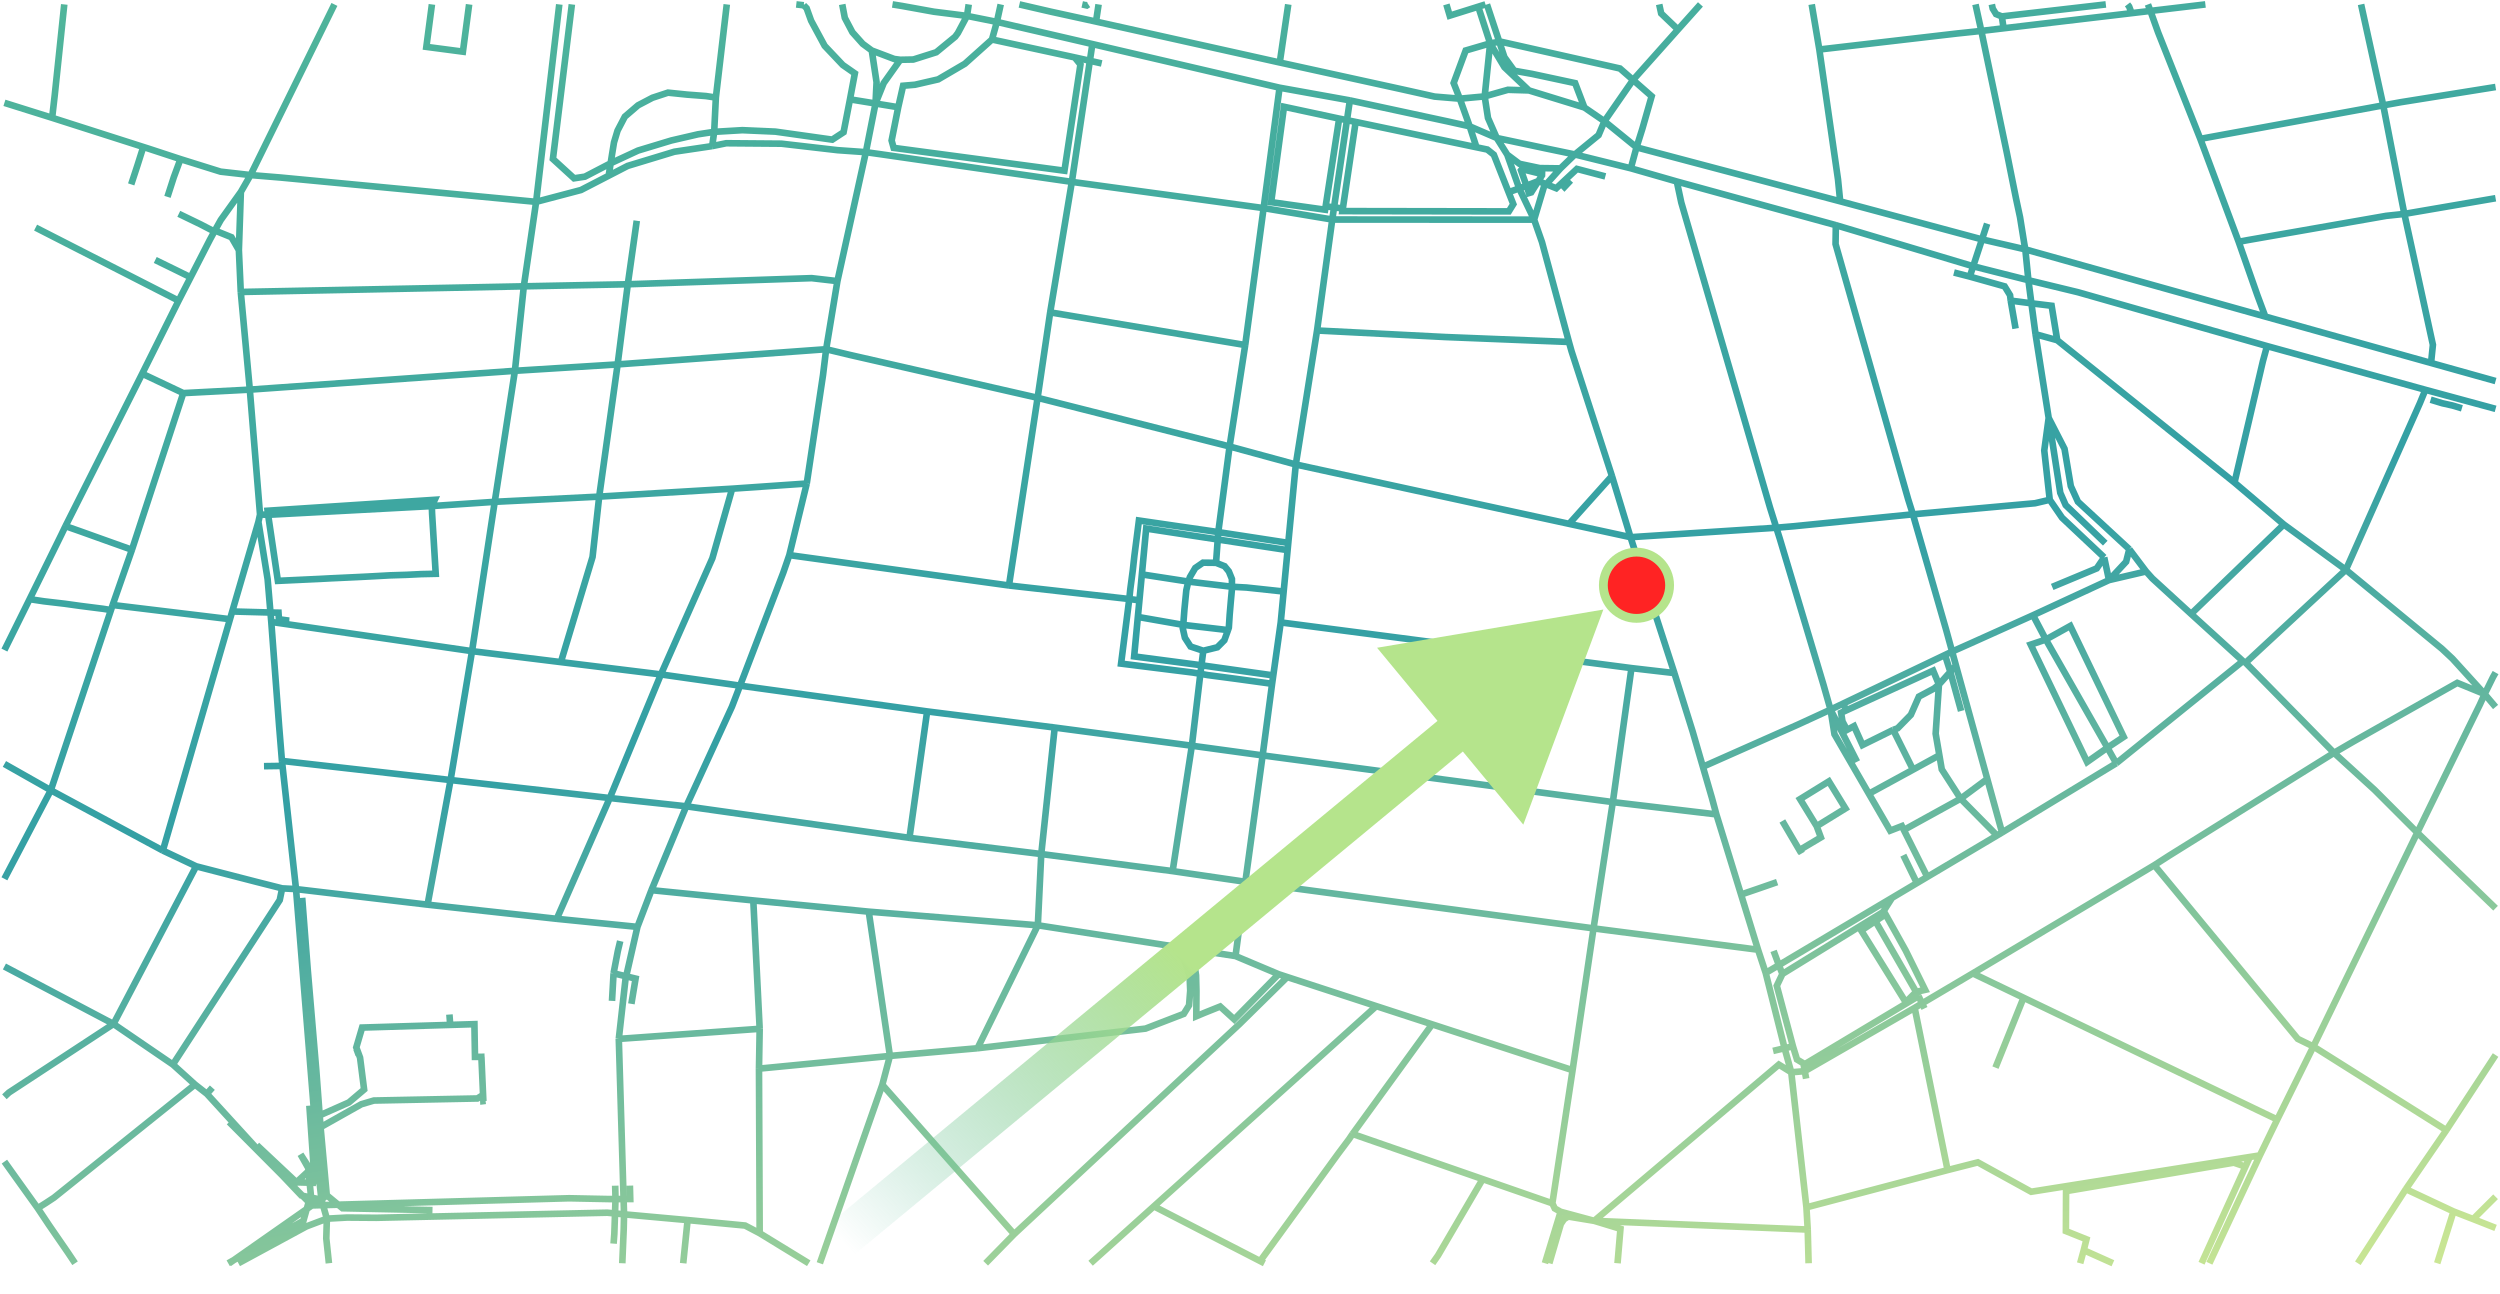 <svg width="566" height="293" viewBox="0 0 566 293" fill="none" xmlns="http://www.w3.org/2000/svg">
<path d="M528.423 170.44L537.621 178.851L547.277 188.505M528.423 170.44L508.413 150.052M528.423 170.44L532.723 167.935L556.328 154.602L562.528 157.143M528.423 170.44L491.036 193.757L487.739 195.879M547.277 188.505L565 205.619M547.277 188.505L558.785 164.942L561.441 159.528L562.528 157.143M547.277 188.505L523.748 236.926M562.528 157.143L564.412 153.312L565 152.268M562.528 157.143L565 160.063M562.528 157.143L555.249 149.135L552.864 146.897L531.107 129.005M531.107 129.005L508.413 150.052M531.107 129.005L547.871 91.264L549.109 88.25M531.107 129.005L517.054 118.743M508.413 150.052L507.792 149.67M507.792 149.67L479.114 172.809M507.792 149.67L496.065 138.994M479.114 172.809L477.123 169.276M479.114 172.809L453.267 188.474M477.123 169.276L472.528 172.51L459.754 145.944L463.178 144.796M477.123 169.276L480.807 166.829L468.713 141.719L463.178 144.796M477.123 169.276L463.178 144.796M463.178 144.796L460.28 139.293M460.28 139.293L446.096 145.676L441.959 147.516M460.28 139.293L477.478 131.337M441.959 147.516L442.831 150.676M441.959 147.516L440.593 142.542L433.079 116.442M441.959 147.516L440.346 148.286M442.831 150.676L441.552 152.102M442.831 150.676L449.918 176.352M441.552 152.102L438.976 154.979M441.552 152.102L443.997 160.969M441.552 152.102L440.346 148.286M438.976 154.979L438.231 166.105L439.072 170.995M438.976 154.979L437.662 151.834L418.015 160.823M438.976 154.979L437.857 155.886L434.437 157.71L432.621 161.829L429.63 164.879L428.619 165.251M439.072 170.995L439.617 174.187L443.89 180.822M439.072 170.995L433.111 174.25M443.89 180.822L452.117 189.155M443.89 180.822L431.028 187.908M443.89 180.822L449.918 176.352M452.117 189.155L453.267 188.474M452.117 189.155L436.34 198.531M453.267 188.474L449.918 176.352M436.34 198.531L431.028 187.908M436.34 198.531L433.983 199.93M431.028 187.908L430.59 187.027L427.946 188.055L423.116 179.706M423.116 179.706L433.111 174.25M423.116 179.706L415.323 166.231L414.431 160.655M433.111 174.25L428.619 165.251M428.619 165.251L421.675 168.674L419.751 164.397L418.151 165.251L417.135 163.323L416.825 161.368L418.015 160.823M418.015 160.823L417.286 159.292M417.286 159.292L414.431 160.655M417.286 159.292L440.346 148.286M414.431 160.655L420.44 172.473M414.431 160.655L407.081 164.035L385.53 173.595M414.431 160.655L412.835 155.031L402.939 121.94L402.159 119.476M385.53 173.595L383.225 165.655L379.08 152.385M385.53 173.595L387.569 180.623L388.585 184.375M379.08 152.385L373.581 135.43L369.153 121.62M379.08 152.385L369.364 151.258M369.153 121.62L367.313 115.567M369.153 121.62L355.244 118.601M369.153 121.62L402.159 119.476M367.313 115.567L364.944 107.768M367.313 115.567L367.118 114.917L364.944 107.768M364.944 107.768L355.801 79.534L355.208 77.422M364.944 107.768L355.244 118.601M355.244 118.601L293.368 105.163M293.368 105.163L298.182 74.823M293.368 105.163L291.668 122.909M293.368 105.163L278.376 101.08M298.182 74.823L327.231 76.306L355.208 77.422M298.182 74.823L301.623 49.702M355.208 77.422L349.103 54.807L347.324 49.728M347.324 49.728L343.947 42.653M347.324 49.728L349.549 42.296L350.071 41.715M347.324 49.728L301.623 49.702M343.947 42.653L345.583 42.045M343.947 42.653L341.546 43.517M343.947 42.653L341.239 35.011M345.583 42.045L348.283 40.996M345.583 42.045L346.165 43.706L346.666 43.554L348.283 40.996M345.583 42.045L344.357 38.549L344.56 38.282L349.115 39.408L349.107 39.697L348.283 40.996M348.283 40.996L350.071 41.715M350.071 41.715L352.337 42.621L353.456 41.573M350.071 41.715L353.296 38.119M353.456 41.573L354.188 42.338L355.59 40.85M353.456 41.573L357.02 38.245L363.45 39.938M353.296 38.119L356.554 34.969M353.296 38.119L348.606 38.056L344.01 37.087L341.239 35.011M356.554 34.969L361.917 30.588L363.243 27.448M356.554 34.969L349.999 33.606L338.862 31.238M356.554 34.969L369.212 38.103M363.243 27.448L369.726 18.098M363.243 27.448L362.801 27.144L358.708 24.335M363.243 27.448L370.506 33.36M369.726 18.098L379.896 6.688M369.726 18.098L373.935 21.788L371.836 29.125L370.506 33.36M369.726 18.098L366.759 15.504L339.682 9.413L337.365 9.817M379.896 6.688L376.089 3.045L375.646 1M379.896 6.688L384.98 1M370.506 33.36L369.212 38.103M370.506 33.36L416.617 45.577M369.212 38.103L379.625 41.091M379.625 41.091L415.634 50.976M379.625 41.091L380.641 45.855L400.717 114.875L402.159 119.476M415.634 50.976L446.729 60.284M415.634 50.976L415.57 55.252L432.008 113.035L433.079 116.442M446.729 60.284L445.964 62.621M446.729 60.284L448.724 54.199M446.729 60.284L459.228 63.439M445.964 62.621L453.849 64.833L455.075 66.83L455.226 68.062M445.964 62.621L442.377 61.699M455.226 68.062L456.329 74.388M455.226 68.062L459.909 68.67M459.909 68.67L464.488 69.225L465.759 77.024M459.909 68.67L460.845 75.666M459.909 68.67L459.228 63.439M465.759 77.024L505.889 109.251M465.759 77.024L460.845 75.666M505.889 109.251L517.054 118.743M505.889 109.251L512.312 81.804L513.255 78.35M513.255 78.35L549.109 88.25M513.255 78.35L470.453 66.159L459.228 63.439M549.109 88.25L565 92.566M459.228 63.439L458.531 56.458M458.531 56.458L448.724 54.199M458.531 56.458L458.273 55.011L457.337 49.183L456.433 44.969L454.362 34.66L448.573 7.002M458.531 56.458L512.869 71.673M512.869 71.673L511.049 66.783L506.833 54.744M512.869 71.673L550.391 82.176M506.833 54.744L509.003 54.34L540.229 48.869L544.346 48.428M506.833 54.744L498.148 31.442M498.148 31.442L488.587 7.317L486.855 2.474M498.148 31.442L500.422 31.023L539.568 23.853M486.855 2.474L486.297 1M486.855 2.474L482.602 2.977M486.855 2.474L499.301 1M482.602 2.977L482.033 1.473L481.668 1M482.602 2.977L453.618 6.405M453.618 6.405L453.212 3.716M453.618 6.405L448.573 7.002M453.212 3.716L476.761 1M453.212 3.716L451.905 3.192L451.157 1.96L450.952 1M448.573 7.002L447.254 1M448.573 7.002L443.062 7.584L411.895 11.211M411.895 11.211L416.124 40.619L416.617 45.577M411.895 11.211L410.173 1M416.617 45.577L448.724 54.199M448.724 54.199L449.891 50.635M539.568 23.853L543.626 23.124L565 19.7M539.568 23.853L543.634 44.812L544.346 48.428M539.568 23.853L538.875 20.713L534.548 1M544.346 48.428L565 44.879M544.346 48.428L550.809 78.067L550.391 82.176M550.391 82.176L565 86.267M517.054 118.743L496.065 138.994M496.065 138.994L487.281 130.949L485.872 129.377M485.872 129.377L482.069 124.335M485.872 129.377L477.478 131.337M482.069 124.335L481.356 127.176L477.478 131.337M482.069 124.335L470.438 113.586L468.829 110.053L467.407 101.61L463.82 94.618M477.478 131.337L476.387 126.195M476.387 126.195L474.702 128.68L464.616 132.883M476.387 126.195L466.854 117.218L464.062 113.151M464.062 113.151L462.82 101.992L463.82 94.618M464.062 113.151L460.745 113.931L433.079 116.442M463.82 94.618L460.845 75.666M463.82 94.618L466.448 111.583L467.67 114.361L476.633 122.972M433.079 116.442L406.137 119.141L402.159 119.476M337.365 9.817L331.834 11.436L329.106 18.8L330.5 22.343M337.365 9.817L334.51 1M337.365 9.817L336.13 21.824M337.365 9.817L340.602 15.215L346.153 20.472M330.5 22.343L332.738 28.601M330.5 22.343L324.782 21.866L317.244 20.184L289.737 14.151M330.5 22.343L336.13 21.824M332.738 28.601L334.271 33.344M332.738 28.601L338.862 31.238M332.738 28.601L327.708 27.485L305.613 22.726M334.271 33.344L336.736 33.858L338.201 35.027L341.546 43.517M334.271 33.344L306.923 27.605M341.546 43.517L342.613 46.217L341.601 47.857L303.928 47.794L304.016 47.202M304.016 47.202L302.029 46.95M304.016 47.202L306.923 27.605M302.029 46.95L300.125 46.709M302.029 46.95L304.88 27.684L304.952 27.207M302.029 46.95L301.623 49.702M300.125 46.709L300.006 47.48L287.789 45.766L290.696 24.172L303.188 26.851M300.125 46.709L303.188 26.851M303.188 26.851L304.952 27.207M304.952 27.207L306.923 27.605M304.952 27.207L305.613 22.726M305.613 22.726L289.693 19.854M289.693 19.854L247.313 9.974M289.693 19.854L286.081 47.113M247.313 9.974L225.695 4.958M247.313 9.974L246.747 13.758M225.695 4.958L224.584 8.942M225.695 4.958L226.562 1M225.695 4.958L218.933 3.601M224.584 8.942L218.452 14.434L212.407 17.972L207.159 19.183L204.463 19.413L203.36 24.277M224.584 8.942L243.311 12.993M203.36 24.277L198.215 23.433M203.36 24.277L201.863 31.814L202.325 33.475L240.989 38.648L244.613 14.618L243.311 12.993M198.215 23.433L192.434 22.49M198.215 23.433L196.033 34.45M198.215 23.433L200.071 18.811L203.822 13.533M198.215 23.433L198.454 18.611L197.367 11.431M192.434 22.49L193.54 16.62L190.801 14.712L186.707 10.383L183.641 4.701L182.618 1.861L181.965 1.195M192.434 22.49L190.984 29.938L188.428 31.615L175.554 29.801L168.076 29.471L161.693 29.849M181.965 1.195L181.982 1M181.965 1.195L180.275 1M161.693 29.849L158.037 30.404L151.993 31.803L144.467 34.083L138.251 36.966M161.693 29.849L161.239 33.077M161.693 29.849L162.071 22.086M138.251 36.966L132.429 39.995L129.965 40.368L125.178 35.991L129.47 1M138.251 36.966L137.805 39.781M138.251 36.966L138.582 34.864L139.008 32.244L139.812 29.571L141.465 26.41L144.455 23.842L147.712 22.134L151.236 20.975L155.569 21.421L159.817 21.746L162.071 22.086M137.805 39.781L142.102 37.563L152.674 34.351L161.239 33.077M137.805 39.781L131.53 43.02L121.38 45.698M161.239 33.077L164.42 32.427L176.92 32.532L189.63 34L196.033 34.45M196.033 34.45L199.577 34.948L242.666 41.175M196.033 34.45L189.59 63.643M242.666 41.175L246.747 13.758M242.666 41.175L237.76 70.719M242.666 41.175L286.081 47.113M246.747 13.758L249.419 14.361M246.747 13.758L243.311 12.993M237.76 70.719L281.916 78.114M237.76 70.719L234.913 90.064M281.916 78.114L278.376 101.08M281.916 78.114L286.081 47.113M278.376 101.08L275.816 120.467M278.376 101.08L234.913 90.064M275.816 120.467L275.696 122.139M275.816 120.467L273.51 120.126L266.761 119.151L257.849 117.846L257.335 121.866L256.826 125.823L256.459 129.167L255.902 133.36L255.667 135.619M275.816 120.467L291.668 122.909M275.696 122.139L259.494 119.665L258.518 130.042M275.696 122.139L291.512 124.55M275.696 122.139L275.31 127.422M258.518 130.042L257.965 135.917M258.518 130.042L269.03 131.667M257.965 135.917L257.61 139.67M257.965 135.917L255.667 135.619M257.61 139.67L256.77 148.611L272.009 150.618M257.61 139.67L267.888 141.473M272.009 150.618L288.271 152.914M272.009 150.618L272.427 147.332M272.009 150.618L271.762 152.547M288.271 152.914L289.956 140.912M288.271 152.914L288.004 154.811M289.956 140.912L290.621 133.921M289.956 140.912L369.364 151.258M369.364 151.258L365.143 181.593M365.143 181.593L360.775 210.182M365.143 181.593L388.585 184.375M365.143 181.593L285.858 171.022M360.775 210.182L281.948 199.632M360.775 210.182L398.022 215.019M360.775 210.182L356.032 242.292M356.032 242.292L354.001 241.627L324.236 231.91M356.032 242.292L351.453 272.432M324.236 231.91L306.218 256.726M324.236 231.91L311.589 227.786M306.218 256.726L305.437 257.9L302.957 261.212L285.301 285.503M306.218 256.726L335.68 266.951M285.301 285.503L284.939 286M285.301 285.503L261.238 273.108M285.301 285.503L286.266 286M261.238 273.108L246.913 286M261.238 273.108L311.589 227.786M311.589 227.786L291.433 221.203M291.433 221.203L289.482 220.559M291.433 221.203L280.582 231.884L229.605 279.408M289.482 220.559L279.439 230.789L278.257 229.709L277.663 229.164L276.473 228.079L276.25 227.875L275.632 228.121L272.67 229.311L270.842 230.081L270.878 224.374L270.786 220.805L270.42 218.426L269.926 214.946M289.482 220.559L279.718 216.45M269.926 214.946L271.173 215.15L279.718 216.45M269.926 214.946L266.741 214.422M279.718 216.45L281.948 199.632M281.948 199.632L285.858 171.022M281.948 199.632L265.482 197.221M285.858 171.022L269.835 168.831M285.858 171.022L288.004 154.811M269.835 168.831L238.787 164.717M269.835 168.831L271.762 152.547M269.835 168.831L265.482 197.221M238.787 164.717L209.906 161.064M238.787 164.717L235.741 193.353M209.906 161.064L205.9 189.69M209.906 161.064L167.546 155.231M205.9 189.69L235.741 193.353M205.9 189.69L155.369 182.546M155.369 182.546L147.489 201.529M155.369 182.546L165.719 159.984L167.546 155.231M155.369 182.546L138.052 180.675M147.489 201.529L144.312 209.846M147.489 201.529L149.492 201.733L170.545 203.856M144.312 209.846L141.612 221.706L140.095 235.207M144.312 209.846L126.054 208.022M140.095 235.207L141.285 274.922M140.095 235.207L171.99 232.922M141.285 274.922L140.839 274.88L137.487 274.555L85.2 275.708L78.566 275.655L74.002 275.907M141.285 274.922L141.676 274.958L153.84 276.064L155.676 276.221M141.285 274.922L141.21 278.271L140.885 286M74.002 275.907L72.78 271.625M74.002 275.907L69.375 277.657L53.975 286M74.002 275.907L73.871 280.388L74.468 286M72.78 271.625L73.978 270.603M72.78 271.625L69.893 272.134M72.78 271.625L72.099 265.499M72.78 271.625L68.225 270.661L66.17 268.497M73.978 270.603L77.542 273.543L97.918 273.973M73.978 270.603L73.445 264.728M73.445 264.728L72.099 265.499M73.445 264.728L72.644 255.934M72.099 265.499L71.311 265.95M72.099 265.499L71.545 257.313L71.442 256.039M71.311 265.95L70.98 263.811M71.311 265.95L70.904 267.784L67.121 267.679M70.98 263.811L70.243 264.781M70.98 263.811L70.446 256.128M70.243 264.781L68.041 261.338L69.785 264.424L70.606 272.909M70.243 264.781L67.121 267.679M70.606 272.909L51.91 286M70.606 272.909L128.862 271.285L137.869 271.468L139.35 271.473M139.35 271.473L142.687 271.463L142.607 268.423M139.35 271.473L139.278 268.439M139.35 271.473L139.083 279.366L138.916 281.557M67.121 267.679L58.154 259.257M67.121 267.679L66.17 268.497M66.17 268.497L65.298 267.511M66.17 268.497L58.739 260.677L46.833 247.638M65.298 267.511L51.879 254.027M65.298 267.511L69.893 272.134M69.893 272.134L68.694 276.373L51.667 286M46.833 247.638L44.15 245.536M46.833 247.638L48.076 246.249M44.15 245.536L12.222 271.154L10.391 272.359L8.539 273.528M44.15 245.536L39.14 241.008M8.539 273.528L3.474 266.458L1 262.992M8.539 273.528L11.103 277.374L15.404 283.616L16.998 286M39.14 241.008L25.697 231.826M39.14 241.008L63.331 203.777L63.88 201.125M63.88 201.125L67.018 201.288M63.88 201.125L57.955 199.626L44.408 196.126M67.018 201.288L71.442 256.039M67.018 201.288L63.956 173.401M67.018 201.288L96.799 204.815M63.956 173.401L59.763 173.464M63.956 173.401L63.832 172.269M63.832 172.269L102.007 176.603M63.832 172.269L63.195 164.418L61.415 140.807M102.007 176.603L96.799 204.815M102.007 176.603L106.869 147.421M102.007 176.603L138.052 180.675M96.799 204.815L126.054 208.022M126.054 208.022L138.052 180.675M138.052 180.675L149.632 152.689M149.632 152.689L126.982 149.9M149.632 152.689L161.283 126.389L165.762 110.64M149.632 152.689L167.546 155.231M165.762 110.64L137.459 112.328L135.655 112.438M165.762 110.64L182.646 109.471M135.655 112.438L133.923 112.522L112.006 113.612M135.655 112.438L139.828 82.501M135.655 112.438L134.154 126.091L126.982 149.9M139.828 82.501L142.133 64.356M139.828 82.501L187.042 79.063M139.828 82.501L116.573 83.953M142.133 64.356L144.164 49.98M142.133 64.356L118.592 64.823M142.133 64.356L183.761 62.972L189.59 63.643M118.592 64.823L121.38 45.698M118.592 64.823L116.573 83.953M118.592 64.823L54.511 66.101M121.38 45.698L63.597 40.2L56.725 39.634M121.38 45.698L126.621 1M56.725 39.634L49.939 38.863L40.856 36.023M56.725 39.634L54.531 43.449M56.725 39.634L75.714 1M40.856 36.023L39.343 40.132L37.914 44.571M40.856 36.023L33.522 33.617L32.439 33.271M32.439 33.271L31.105 37.48L29.703 41.746M32.439 33.271L11.804 26.672M11.804 26.672L12.382 21.625L14.55 1M11.804 26.672L1 23.282M54.531 43.449L54.081 56.626M54.531 43.449L49.983 49.802L48.653 52.186M54.081 56.626L52.4 53.706L48.653 52.186M54.081 56.626L54.511 66.101M48.653 52.186L48.53 52.417M48.53 52.417L45.404 50.792L40.478 48.407M48.53 52.417L47.53 54.251L43.154 62.779M43.154 62.779L40.024 61.238L35.15 58.858M43.154 62.779L40.438 68.072M40.438 68.072L32.196 84.603M40.438 68.072L8.057 51.531M32.196 84.603L14.822 119.115M32.196 84.603L41.494 89M14.822 119.115L17.857 120.173L23.507 122.197L29.87 124.466M14.822 119.115L13.915 121.007L6.707 135.65M29.87 124.466L25.502 136.971M29.87 124.466L41.494 89M25.502 136.971L25.124 138.108M25.502 136.971L52.066 140.184M25.124 138.108L23.288 137.825L18.247 137.186L14.675 136.688L9.961 136.138L6.707 135.65M25.124 138.108L11.509 178.909M6.707 135.65L1 147.178M11.509 178.909L36.871 192.567M11.509 178.909L1 172.957M11.509 178.909L1 198.96M36.871 192.567L44.408 196.126M36.871 192.567L52.066 140.184M44.408 196.126L25.697 231.826M25.697 231.826L2.028 247.35L1 248.314M25.697 231.826L1 218.812M52.066 140.184L52.575 138.438M52.575 138.438L61.232 138.674M52.575 138.438L58.505 118.156M61.232 138.674L63.052 138.711L63.148 140.199L64.756 140.42L64.704 141.279M61.232 138.674L60.591 131.138L58.505 118.156M61.232 138.674L61.415 140.807M64.704 141.279L106.869 147.421M64.704 141.279L61.415 140.807M106.869 147.421L126.982 149.9M106.869 147.421L112.006 113.612M112.006 113.612L97.763 114.576M112.006 113.612L116.573 83.953M116.573 83.953L56.557 88.214M56.557 88.214L58.871 116.489M56.557 88.214L41.494 89M56.557 88.214L54.511 66.101M58.871 116.489L60.699 116.552M58.871 116.489L58.505 118.156M60.699 116.552L62.913 131.505L72.485 131.059L74.635 130.944L80.803 130.656L82.691 130.561L84.598 130.462L88.325 130.257L92.025 130.142L95.346 129.979L98.647 129.906L97.826 116.3L97.763 114.576M60.699 116.552L60.587 115.63L98.42 113.156L97.763 114.576M60.699 116.552L97.763 114.576M189.59 63.643L187.042 79.063M187.042 79.063L186.329 84.927L182.646 109.471M187.042 79.063L192.262 80.32L234.913 90.064M182.646 109.471L178.7 125.677M178.7 125.677L177.334 129.649L167.546 155.231M178.7 125.677L228.43 132.553M228.43 132.553L255.667 135.619M228.43 132.553L234.913 90.064M255.667 135.619L253.811 150.241L270.042 152.264L271.762 152.547M271.762 152.547L273.426 152.841L279.774 153.679L288.004 154.811M71.442 256.039L72.644 255.934M71.442 256.039L70.446 256.128M72.644 255.934L72.577 255.195M72.577 255.195L81.807 250.002L84.634 249.163L108.088 248.692L109.37 247.879M72.577 255.195L72.374 252.523M109.37 247.879L109.434 249.289L109.935 249.226M109.37 247.879L108.988 239.274M108.988 239.274L109.716 239.242M108.988 239.274H107.534L107.407 231.868L101.928 232.036M101.928 232.036L101.749 229.688M101.928 232.036L81.986 232.639L80.664 237.135L81.034 238.142M81.034 238.142L80.254 238.425M81.034 238.142L81.516 239.447L82.436 246.669L78.988 249.593L72.374 252.523M72.374 252.523L71.613 242.361L70.916 234.153M70.916 234.153L71.557 234.127M70.916 234.153L69.682 219.657L68.412 203.269M70.446 256.128L70.04 250.321M155.676 276.221L154.677 286M155.676 276.221L168.693 277.464L171.99 279.198M171.99 279.198L171.835 241.941M171.99 279.198L183.102 286M171.835 241.941L171.99 232.922M171.835 241.941L201.48 239.064M171.99 232.922L170.545 203.856M170.545 203.856L196.682 206.398M196.682 206.398L234.965 209.485M196.682 206.398L201.48 239.064M234.965 209.485L266.741 214.422M234.965 209.485L221.311 237.324M234.965 209.485L235.741 193.353M266.741 214.422L268.274 217.739L269.325 220.894L269.464 224.28L269.202 227.602L268.003 229.541L259.35 232.875L221.311 237.324M221.311 237.324L201.48 239.064M201.48 239.064L199.756 245.594M199.756 245.594L229.605 279.408M199.756 245.594L185.609 286M229.605 279.408L223.151 286M235.741 193.353L265.482 197.221M335.68 266.951L325.566 284.24L324.329 286M335.68 266.951L351.453 272.432M351.453 272.432L351.998 273.591L353.328 274.345M353.328 274.345L360.934 276.4M353.328 274.345L349.772 286M360.934 276.4L409.267 278.37M360.934 276.4L366.871 278.208L366.208 286M360.934 276.4L355.049 275.425L354.097 276.022L353.376 277.086L350.765 286M360.934 276.4L402.736 241.029L405.54 242.764M409.267 278.37L409.469 286M409.267 278.37L408.976 273.35M408.976 273.35L405.54 242.764M408.976 273.35L440.935 264.907M405.54 242.764L408.598 242.513M405.54 242.764L404.03 237.314M408.598 242.513L408.307 240.746M408.598 242.513L408.912 244.195M408.598 242.513L433.477 228.184M408.307 240.746L408.801 240.82L434.357 225.522M408.307 240.746L406.838 239.866L405.922 236.879M434.357 225.522L433.812 224.568M434.357 225.522L435.149 227.173M433.812 224.568L424.589 208.541M433.812 224.568L435.85 224.101L431.438 215.176L426.891 207.016L424.589 208.541M433.812 224.568L431.462 226.905L421.388 210.669L424.589 208.541M424.589 208.541L424.199 207.792M424.199 207.792L403.541 220.501M424.199 207.792L426.306 206.497L428.352 203.279M403.541 220.501L402.267 223.179L405.922 236.879M403.541 220.501L402.732 218.504M405.922 236.879L404.03 237.314M404.03 237.314L401.426 237.932M404.03 237.314L399.754 220.276M399.754 220.276L402.732 218.504M399.754 220.276L398.022 215.019M402.732 218.504L401.542 215.281M402.732 218.504L425.656 204.878L428.352 203.279M428.352 203.279L433.983 199.93M433.983 199.93L430.913 193.61M398.022 215.019L394.175 202.525M394.175 202.525L397.906 201.246L402.342 199.71M394.175 202.525L388.585 184.375M435.149 227.173L435.703 228.315M435.149 227.173L433.477 228.184M435.149 227.173L446.645 220.37M433.477 228.184L440.935 264.907M440.935 264.907L447.784 263.161L459.865 269.812L509.361 261.94M509.361 261.94L510.56 261.752L511.635 261.579M509.361 261.94L508.37 264.126M511.635 261.579L515.569 253.466M511.635 261.579L500.208 286M515.569 253.466L513.466 252.454L512.786 252.129L458.129 225.883M515.569 253.466L523.748 236.926M458.129 225.883L457.452 227.576L451.774 241.711M458.129 225.883L446.645 220.37M446.645 220.37L482.694 198.898L487.739 195.879M487.739 195.879L520.22 235.202L523.748 236.926M523.748 236.926L525.982 238.33L553.847 255.877M553.847 255.877L544.685 269.22M553.847 255.877L565 238.857M544.685 269.22L533.816 286M544.685 269.22L555.472 274.272M555.472 274.272L551.786 286M555.472 274.272L559.928 276.001M559.928 276.001L565 270.945M559.928 276.001L565 278.001M508.37 264.126L498.429 286M508.37 264.126L505.73 263.23L467.758 269.676L467.754 270.336L467.718 278.716L472.373 280.582L471.759 283.04M471.759 283.04L478.364 286M471.759 283.04L470.95 286M290.621 133.921L282.231 133.019L278.906 132.841M290.621 133.921L291.512 124.55M278.906 132.841L269.03 131.667M278.906 132.841V133.439L278.655 136.174L278.4 139.162L278.209 142.091L278.022 142.652M278.906 132.841V131.08L278.209 129.366L277.257 128.197L275.31 127.422M269.03 131.667L269.405 130.635L270.607 128.591L272.355 127.39L275.31 127.422M269.03 131.667L268.58 133.638L268.154 137.972L267.888 141.473M267.888 141.473L278.022 142.652M267.888 141.473L267.78 142.249L268.262 144.392L269.544 146.373L272.427 147.332M278.022 142.652L277.193 144.953L275.605 146.546L272.427 147.332M291.512 124.55L291.668 122.909M286.081 47.113L301.623 49.702M162.071 22.086L163.7 8.187L164.545 1M203.822 13.533L206.777 13.475L211.973 11.829L216.246 8.318L216.863 7.484L218.933 3.601M203.822 13.533L202.456 13.355L197.367 11.431M218.933 3.601L211.423 2.652L204.148 1.337L202.055 1M218.933 3.601L219.316 1M197.367 11.431L195.32 9.922L192.983 7.306L191.263 4.041L190.683 1M338.862 31.238L336.879 26.709L336.13 21.824M338.862 31.238L341.239 35.011M336.13 21.824L341.394 20.331L346.153 20.472M346.153 20.472L358.708 24.335M358.708 24.335L356.609 18.821L346.854 16.73L342.82 16.012L340.598 12.941L336.643 1M289.737 14.151L291.662 1M289.737 14.151L248.137 4.885M248.137 4.885L248.722 1M248.137 4.885L237.887 2.642L230.793 1M97.789 1L96.524 10.608L104.803 11.698L106.211 1M327.463 1L328.218 3.543L336.315 1M138.912 220.354L138.558 226.601M138.912 220.354L143.897 221.554L142.946 227.272M138.912 220.354L139.868 215.349L140.413 213.059M246.408 1L246.051 1.237L245.011 1M550.296 90.493L552.916 91.29L555.269 91.814L557.372 92.443M407.487 192.415L407.881 193.081L407.953 193.206M407.487 192.415L407.395 192.473L403.525 185.869M407.487 192.415L412.237 189.59L411.294 187.048M411.294 187.048L407.535 180.922L414.053 176.907L417.812 183.034L411.294 187.048Z" stroke="url(#paint0_linear_445_2)" stroke-width="1.5"/>
<circle cx="370.5" cy="132.5" r="7.5" fill="#FF2323" stroke="#B5E48C" stroke-width="2"/>
<path d="M181.133 282.532L177.664 285.399L183.399 292.336L186.867 289.468L181.133 282.532ZM363 138L311.764 146.652L344.874 186.698L363 138ZM186.867 289.468L334.655 167.275L328.92 160.339L181.133 282.532L186.867 289.468Z" fill="url(#paint1_linear_445_2)"/>
<defs>
<linearGradient id="paint0_linear_445_2" x1="283" y1="-53.5" x2="349" y2="337.5" gradientUnits="userSpaceOnUse">
<stop stop-color="#52B69A"/>
<stop offset="0.499" stop-color="#34A0A4"/>
<stop offset="1" stop-color="#D9ED92"/>
</linearGradient>
<linearGradient id="paint1_linear_445_2" x1="314" y1="172.5" x2="201.5" y2="291.5" gradientUnits="userSpaceOnUse">
<stop offset="0.391" stop-color="#B5E48C"/>
<stop offset="1" stop-color="#52B69A" stop-opacity="0"/>
</linearGradient>
</defs>
</svg>
